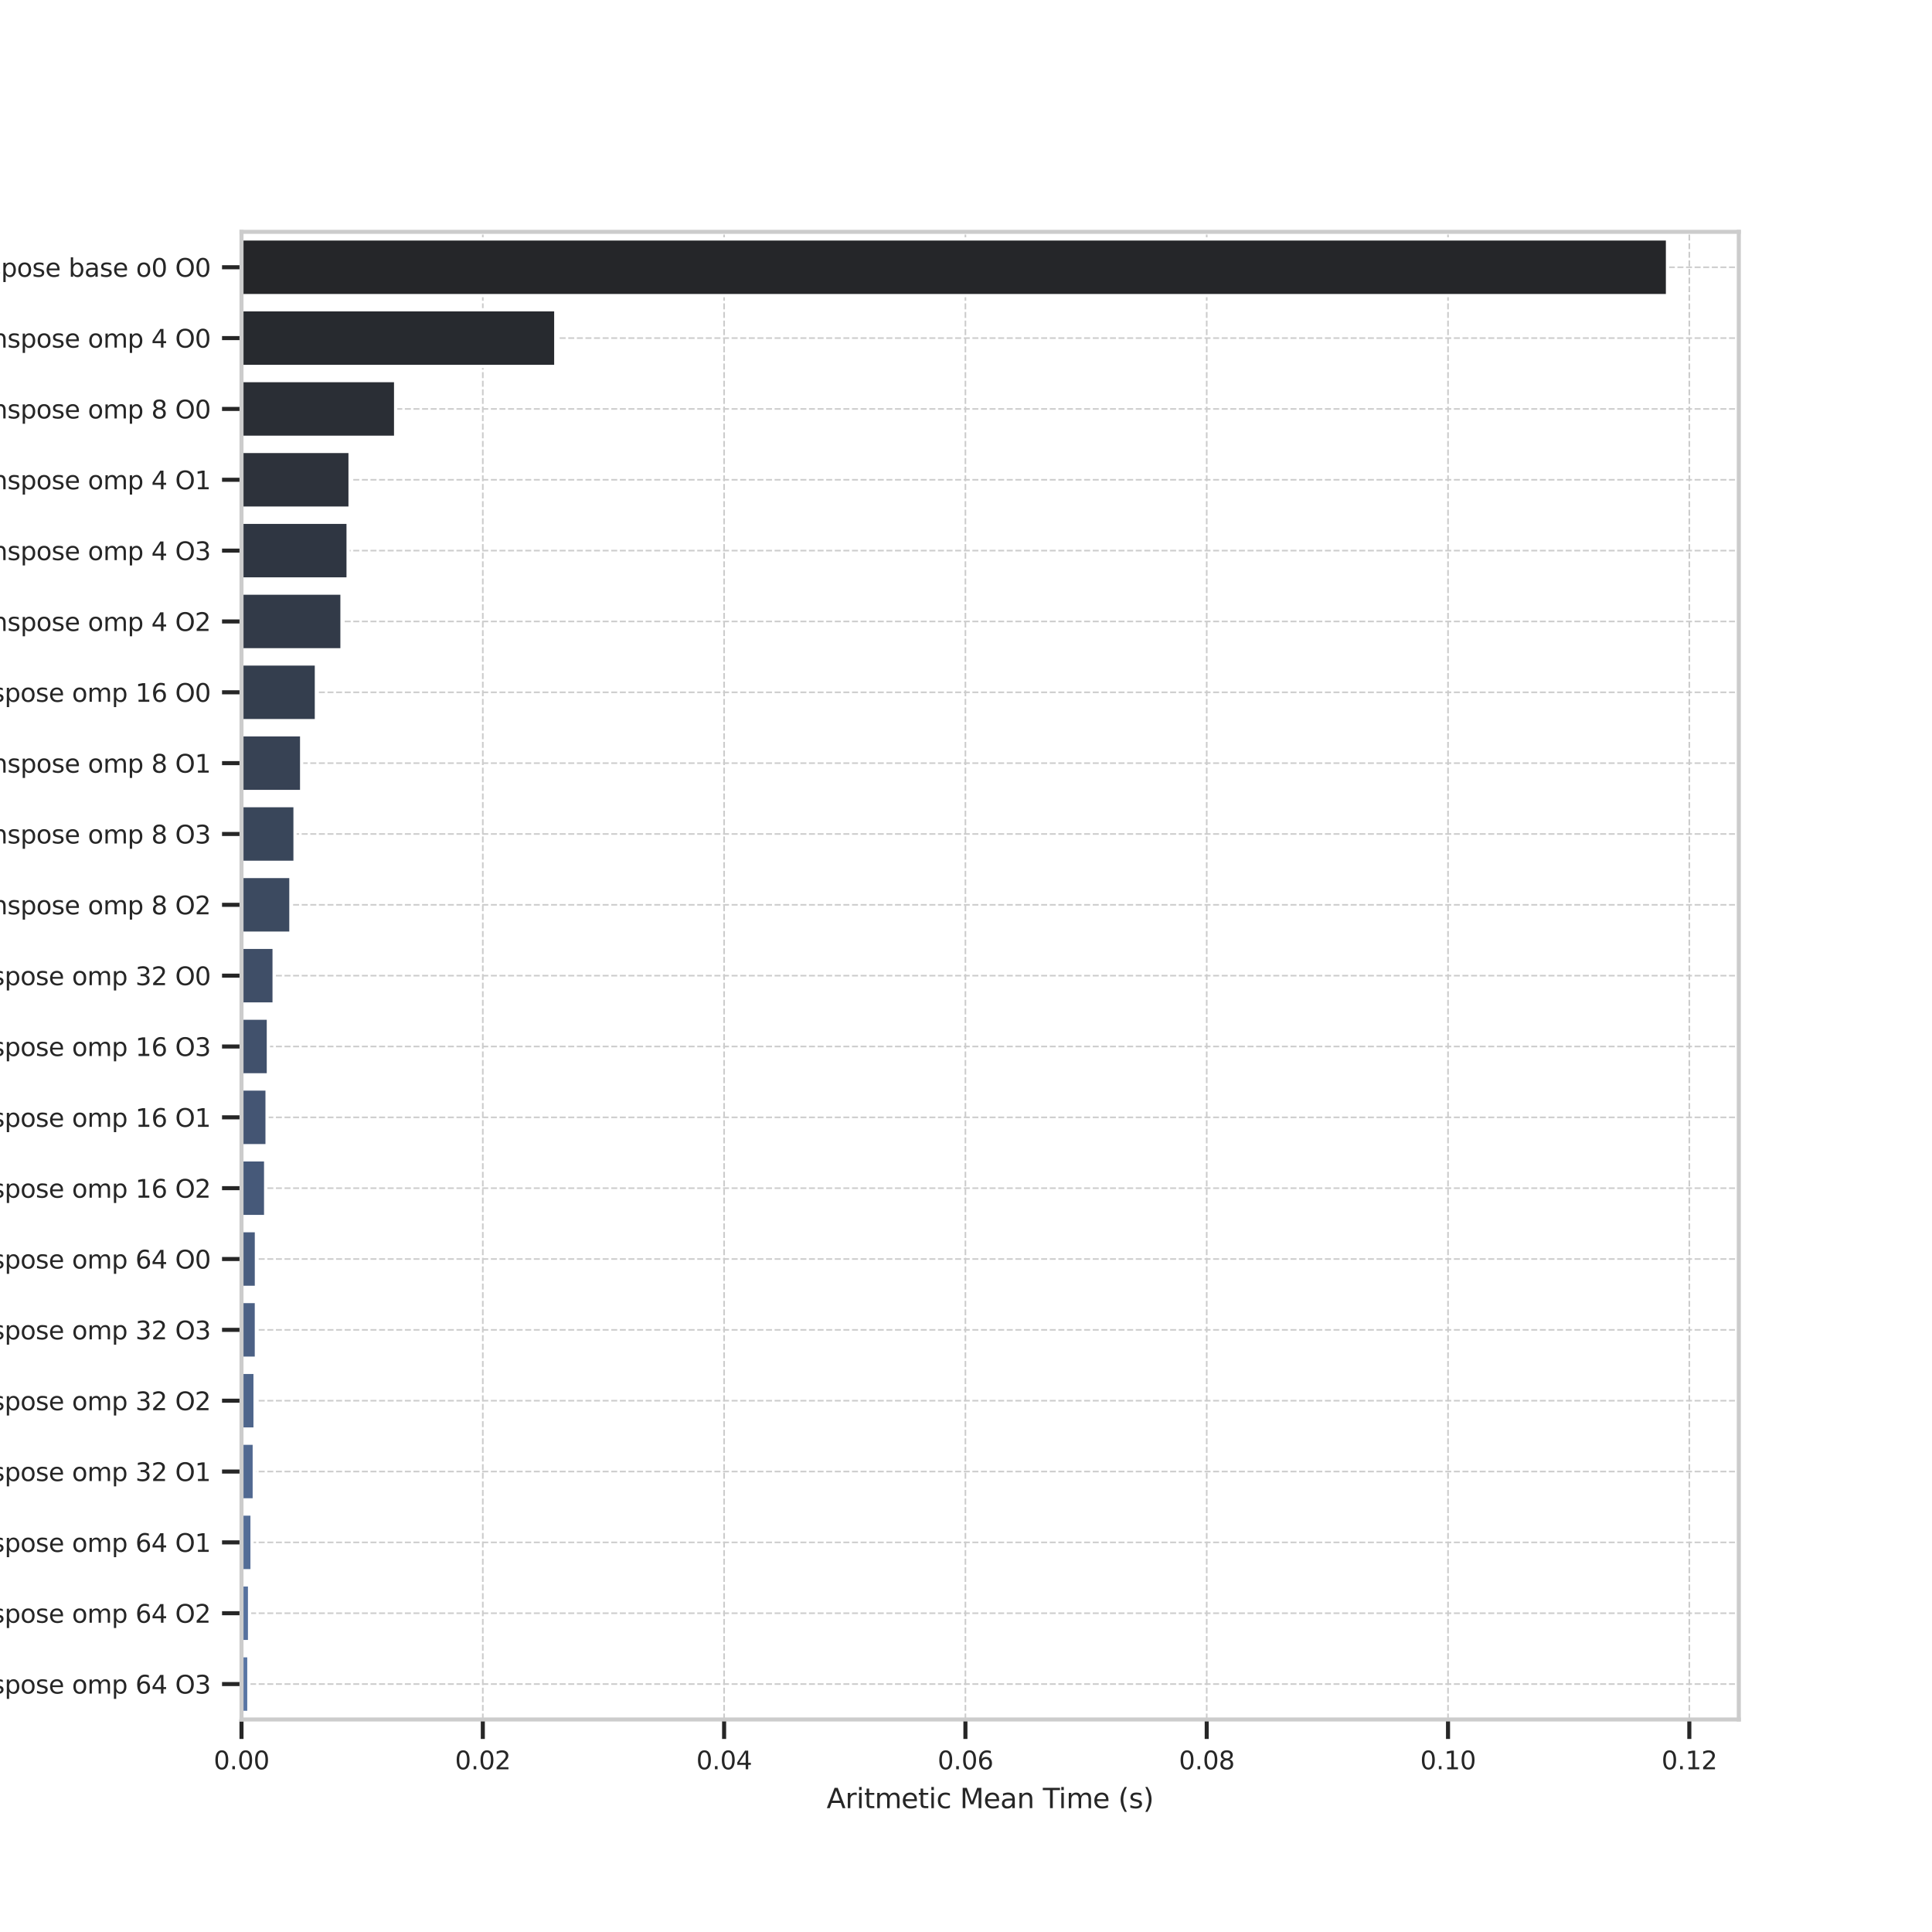 <?xml version="1.0" encoding="utf-8" standalone="no"?>
<!DOCTYPE svg PUBLIC "-//W3C//DTD SVG 1.1//EN"
  "http://www.w3.org/Graphics/SVG/1.1/DTD/svg11.dtd">
<svg xmlns:xlink="http://www.w3.org/1999/xlink" width="595.44pt" height="595.44pt" viewBox="0 0 595.44 595.44" xmlns="http://www.w3.org/2000/svg" version="1.1">
 <defs>
  <style type="text/css">*{stroke-linejoin: round; stroke-linecap: butt}</style>
 </defs>
 <g id="figure_1">
  <g id="patch_1">
   <path d="M 0 595.44 
L 595.44 595.44 
L 595.44 0 
L 0 0 
z
" style="fill: #ffffff"/>
  </g>
  <g id="axes_1">
   <g id="patch_2">
    <path d="M 74.43 529.942 
L 535.896 529.942 
L 535.896 71.453 
L 74.43 71.453 
z
" style="fill: #ffffff"/>
   </g>
   <g id="matplotlib.axis_1">
    <g id="xtick_1">
     <g id="line2d_1">
      <path d="M 74.43 529.942 
L 74.43 71.453 
" clip-path="url(#pc4e4dac006)" style="fill: none; stroke-dasharray: 1.85,0.8; stroke-dashoffset: 0; stroke: #cccccc; stroke-width: 0.5"/>
     </g>
     <g id="line2d_2">
      <defs>
       <path id="mcad2fb359f" d="M 0 0 
L 0 6 
" style="stroke: #262626; stroke-width: 1.25"/>
      </defs>
      <g>
       <use xlink:href="#mcad2fb359f" x="74.43" y="529.942" style="fill: #262626; stroke: #262626; stroke-width: 1.25"/>
      </g>
     </g>
     <g id="text_1">
      <!-- 0.00 -->
      <g style="fill: #262626" transform="translate(65.858 545.292) scale(0.077 -0.077)">
       <defs>
        <path id="DejaVuSans-30" d="M 2034 4250 
Q 1547 4250 1301 3770 
Q 1056 3291 1056 2328 
Q 1056 1369 1301 889 
Q 1547 409 2034 409 
Q 2525 409 2770 889 
Q 3016 1369 3016 2328 
Q 3016 3291 2770 3770 
Q 2525 4250 2034 4250 
z
M 2034 4750 
Q 2819 4750 3233 4129 
Q 3647 3509 3647 2328 
Q 3647 1150 3233 529 
Q 2819 -91 2034 -91 
Q 1250 -91 836 529 
Q 422 1150 422 2328 
Q 422 3509 836 4129 
Q 1250 4750 2034 4750 
z
" transform="scale(0.016)"/>
        <path id="DejaVuSans-2e" d="M 684 794 
L 1344 794 
L 1344 0 
L 684 0 
L 684 794 
z
" transform="scale(0.016)"/>
       </defs>
       <use xlink:href="#DejaVuSans-30"/>
       <use xlink:href="#DejaVuSans-2e" x="63.623"/>
       <use xlink:href="#DejaVuSans-30" x="95.41"/>
       <use xlink:href="#DejaVuSans-30" x="159.033"/>
      </g>
     </g>
    </g>
    <g id="xtick_2">
     <g id="line2d_3">
      <path d="M 148.8 529.942 
L 148.8 71.453 
" clip-path="url(#pc4e4dac006)" style="fill: none; stroke-dasharray: 1.85,0.8; stroke-dashoffset: 0; stroke: #cccccc; stroke-width: 0.5"/>
     </g>
     <g id="line2d_4">
      <g>
       <use xlink:href="#mcad2fb359f" x="148.8" y="529.942" style="fill: #262626; stroke: #262626; stroke-width: 1.25"/>
      </g>
     </g>
     <g id="text_2">
      <!-- 0.02 -->
      <g style="fill: #262626" transform="translate(140.227 545.292) scale(0.077 -0.077)">
       <defs>
        <path id="DejaVuSans-32" d="M 1228 531 
L 3431 531 
L 3431 0 
L 469 0 
L 469 531 
Q 828 903 1448 1529 
Q 2069 2156 2228 2338 
Q 2531 2678 2651 2914 
Q 2772 3150 2772 3378 
Q 2772 3750 2511 3984 
Q 2250 4219 1831 4219 
Q 1534 4219 1204 4116 
Q 875 4013 500 3803 
L 500 4441 
Q 881 4594 1212 4672 
Q 1544 4750 1819 4750 
Q 2544 4750 2975 4387 
Q 3406 4025 3406 3419 
Q 3406 3131 3298 2873 
Q 3191 2616 2906 2266 
Q 2828 2175 2409 1742 
Q 1991 1309 1228 531 
z
" transform="scale(0.016)"/>
       </defs>
       <use xlink:href="#DejaVuSans-30"/>
       <use xlink:href="#DejaVuSans-2e" x="63.623"/>
       <use xlink:href="#DejaVuSans-30" x="95.41"/>
       <use xlink:href="#DejaVuSans-32" x="159.033"/>
      </g>
     </g>
    </g>
    <g id="xtick_3">
     <g id="line2d_5">
      <path d="M 223.169 529.942 
L 223.169 71.453 
" clip-path="url(#pc4e4dac006)" style="fill: none; stroke-dasharray: 1.85,0.8; stroke-dashoffset: 0; stroke: #cccccc; stroke-width: 0.5"/>
     </g>
     <g id="line2d_6">
      <g>
       <use xlink:href="#mcad2fb359f" x="223.169" y="529.942" style="fill: #262626; stroke: #262626; stroke-width: 1.25"/>
      </g>
     </g>
     <g id="text_3">
      <!-- 0.04 -->
      <g style="fill: #262626" transform="translate(214.597 545.292) scale(0.077 -0.077)">
       <defs>
        <path id="DejaVuSans-34" d="M 2419 4116 
L 825 1625 
L 2419 1625 
L 2419 4116 
z
M 2253 4666 
L 3047 4666 
L 3047 1625 
L 3713 1625 
L 3713 1100 
L 3047 1100 
L 3047 0 
L 2419 0 
L 2419 1100 
L 313 1100 
L 313 1709 
L 2253 4666 
z
" transform="scale(0.016)"/>
       </defs>
       <use xlink:href="#DejaVuSans-30"/>
       <use xlink:href="#DejaVuSans-2e" x="63.623"/>
       <use xlink:href="#DejaVuSans-30" x="95.41"/>
       <use xlink:href="#DejaVuSans-34" x="159.033"/>
      </g>
     </g>
    </g>
    <g id="xtick_4">
     <g id="line2d_7">
      <path d="M 297.539 529.942 
L 297.539 71.453 
" clip-path="url(#pc4e4dac006)" style="fill: none; stroke-dasharray: 1.85,0.8; stroke-dashoffset: 0; stroke: #cccccc; stroke-width: 0.5"/>
     </g>
     <g id="line2d_8">
      <g>
       <use xlink:href="#mcad2fb359f" x="297.539" y="529.942" style="fill: #262626; stroke: #262626; stroke-width: 1.25"/>
      </g>
     </g>
     <g id="text_4">
      <!-- 0.06 -->
      <g style="fill: #262626" transform="translate(288.967 545.292) scale(0.077 -0.077)">
       <defs>
        <path id="DejaVuSans-36" d="M 2113 2584 
Q 1688 2584 1439 2293 
Q 1191 2003 1191 1497 
Q 1191 994 1439 701 
Q 1688 409 2113 409 
Q 2538 409 2786 701 
Q 3034 994 3034 1497 
Q 3034 2003 2786 2293 
Q 2538 2584 2113 2584 
z
M 3366 4563 
L 3366 3988 
Q 3128 4100 2886 4159 
Q 2644 4219 2406 4219 
Q 1781 4219 1451 3797 
Q 1122 3375 1075 2522 
Q 1259 2794 1537 2939 
Q 1816 3084 2150 3084 
Q 2853 3084 3261 2657 
Q 3669 2231 3669 1497 
Q 3669 778 3244 343 
Q 2819 -91 2113 -91 
Q 1303 -91 875 529 
Q 447 1150 447 2328 
Q 447 3434 972 4092 
Q 1497 4750 2381 4750 
Q 2619 4750 2861 4703 
Q 3103 4656 3366 4563 
z
" transform="scale(0.016)"/>
       </defs>
       <use xlink:href="#DejaVuSans-30"/>
       <use xlink:href="#DejaVuSans-2e" x="63.623"/>
       <use xlink:href="#DejaVuSans-30" x="95.41"/>
       <use xlink:href="#DejaVuSans-36" x="159.033"/>
      </g>
     </g>
    </g>
    <g id="xtick_5">
     <g id="line2d_9">
      <path d="M 371.909 529.942 
L 371.909 71.453 
" clip-path="url(#pc4e4dac006)" style="fill: none; stroke-dasharray: 1.85,0.8; stroke-dashoffset: 0; stroke: #cccccc; stroke-width: 0.5"/>
     </g>
     <g id="line2d_10">
      <g>
       <use xlink:href="#mcad2fb359f" x="371.909" y="529.942" style="fill: #262626; stroke: #262626; stroke-width: 1.25"/>
      </g>
     </g>
     <g id="text_5">
      <!-- 0.08 -->
      <g style="fill: #262626" transform="translate(363.337 545.292) scale(0.077 -0.077)">
       <defs>
        <path id="DejaVuSans-38" d="M 2034 2216 
Q 1584 2216 1326 1975 
Q 1069 1734 1069 1313 
Q 1069 891 1326 650 
Q 1584 409 2034 409 
Q 2484 409 2743 651 
Q 3003 894 3003 1313 
Q 3003 1734 2745 1975 
Q 2488 2216 2034 2216 
z
M 1403 2484 
Q 997 2584 770 2862 
Q 544 3141 544 3541 
Q 544 4100 942 4425 
Q 1341 4750 2034 4750 
Q 2731 4750 3128 4425 
Q 3525 4100 3525 3541 
Q 3525 3141 3298 2862 
Q 3072 2584 2669 2484 
Q 3125 2378 3379 2068 
Q 3634 1759 3634 1313 
Q 3634 634 3220 271 
Q 2806 -91 2034 -91 
Q 1263 -91 848 271 
Q 434 634 434 1313 
Q 434 1759 690 2068 
Q 947 2378 1403 2484 
z
M 1172 3481 
Q 1172 3119 1398 2916 
Q 1625 2713 2034 2713 
Q 2441 2713 2670 2916 
Q 2900 3119 2900 3481 
Q 2900 3844 2670 4047 
Q 2441 4250 2034 4250 
Q 1625 4250 1398 4047 
Q 1172 3844 1172 3481 
z
" transform="scale(0.016)"/>
       </defs>
       <use xlink:href="#DejaVuSans-30"/>
       <use xlink:href="#DejaVuSans-2e" x="63.623"/>
       <use xlink:href="#DejaVuSans-30" x="95.41"/>
       <use xlink:href="#DejaVuSans-38" x="159.033"/>
      </g>
     </g>
    </g>
    <g id="xtick_6">
     <g id="line2d_11">
      <path d="M 446.278 529.942 
L 446.278 71.453 
" clip-path="url(#pc4e4dac006)" style="fill: none; stroke-dasharray: 1.85,0.8; stroke-dashoffset: 0; stroke: #cccccc; stroke-width: 0.5"/>
     </g>
     <g id="line2d_12">
      <g>
       <use xlink:href="#mcad2fb359f" x="446.278" y="529.942" style="fill: #262626; stroke: #262626; stroke-width: 1.25"/>
      </g>
     </g>
     <g id="text_6">
      <!-- 0.10 -->
      <g style="fill: #262626" transform="translate(437.706 545.292) scale(0.077 -0.077)">
       <defs>
        <path id="DejaVuSans-31" d="M 794 531 
L 1825 531 
L 1825 4091 
L 703 3866 
L 703 4441 
L 1819 4666 
L 2450 4666 
L 2450 531 
L 3481 531 
L 3481 0 
L 794 0 
L 794 531 
z
" transform="scale(0.016)"/>
       </defs>
       <use xlink:href="#DejaVuSans-30"/>
       <use xlink:href="#DejaVuSans-2e" x="63.623"/>
       <use xlink:href="#DejaVuSans-31" x="95.41"/>
       <use xlink:href="#DejaVuSans-30" x="159.033"/>
      </g>
     </g>
    </g>
    <g id="xtick_7">
     <g id="line2d_13">
      <path d="M 520.648 529.942 
L 520.648 71.453 
" clip-path="url(#pc4e4dac006)" style="fill: none; stroke-dasharray: 1.85,0.8; stroke-dashoffset: 0; stroke: #cccccc; stroke-width: 0.5"/>
     </g>
     <g id="line2d_14">
      <g>
       <use xlink:href="#mcad2fb359f" x="520.648" y="529.942" style="fill: #262626; stroke: #262626; stroke-width: 1.25"/>
      </g>
     </g>
     <g id="text_7">
      <!-- 0.12 -->
      <g style="fill: #262626" transform="translate(512.076 545.292) scale(0.077 -0.077)">
       <use xlink:href="#DejaVuSans-30"/>
       <use xlink:href="#DejaVuSans-2e" x="63.623"/>
       <use xlink:href="#DejaVuSans-31" x="95.41"/>
       <use xlink:href="#DejaVuSans-32" x="159.033"/>
      </g>
     </g>
    </g>
    <g id="text_8">
     <!-- Aritmetic Mean Time (s) -->
     <g style="fill: #262626" transform="translate(254.762 557.276) scale(0.084 -0.084)">
      <defs>
       <path id="DejaVuSans-41" d="M 2188 4044 
L 1331 1722 
L 3047 1722 
L 2188 4044 
z
M 1831 4666 
L 2547 4666 
L 4325 0 
L 3669 0 
L 3244 1197 
L 1141 1197 
L 716 0 
L 50 0 
L 1831 4666 
z
" transform="scale(0.016)"/>
       <path id="DejaVuSans-72" d="M 2631 2963 
Q 2534 3019 2420 3045 
Q 2306 3072 2169 3072 
Q 1681 3072 1420 2755 
Q 1159 2438 1159 1844 
L 1159 0 
L 581 0 
L 581 3500 
L 1159 3500 
L 1159 2956 
Q 1341 3275 1631 3429 
Q 1922 3584 2338 3584 
Q 2397 3584 2469 3576 
Q 2541 3569 2628 3553 
L 2631 2963 
z
" transform="scale(0.016)"/>
       <path id="DejaVuSans-69" d="M 603 3500 
L 1178 3500 
L 1178 0 
L 603 0 
L 603 3500 
z
M 603 4863 
L 1178 4863 
L 1178 4134 
L 603 4134 
L 603 4863 
z
" transform="scale(0.016)"/>
       <path id="DejaVuSans-74" d="M 1172 4494 
L 1172 3500 
L 2356 3500 
L 2356 3053 
L 1172 3053 
L 1172 1153 
Q 1172 725 1289 603 
Q 1406 481 1766 481 
L 2356 481 
L 2356 0 
L 1766 0 
Q 1100 0 847 248 
Q 594 497 594 1153 
L 594 3053 
L 172 3053 
L 172 3500 
L 594 3500 
L 594 4494 
L 1172 4494 
z
" transform="scale(0.016)"/>
       <path id="DejaVuSans-6d" d="M 3328 2828 
Q 3544 3216 3844 3400 
Q 4144 3584 4550 3584 
Q 5097 3584 5394 3201 
Q 5691 2819 5691 2113 
L 5691 0 
L 5113 0 
L 5113 2094 
Q 5113 2597 4934 2840 
Q 4756 3084 4391 3084 
Q 3944 3084 3684 2787 
Q 3425 2491 3425 1978 
L 3425 0 
L 2847 0 
L 2847 2094 
Q 2847 2600 2669 2842 
Q 2491 3084 2119 3084 
Q 1678 3084 1418 2786 
Q 1159 2488 1159 1978 
L 1159 0 
L 581 0 
L 581 3500 
L 1159 3500 
L 1159 2956 
Q 1356 3278 1631 3431 
Q 1906 3584 2284 3584 
Q 2666 3584 2933 3390 
Q 3200 3197 3328 2828 
z
" transform="scale(0.016)"/>
       <path id="DejaVuSans-65" d="M 3597 1894 
L 3597 1613 
L 953 1613 
Q 991 1019 1311 708 
Q 1631 397 2203 397 
Q 2534 397 2845 478 
Q 3156 559 3463 722 
L 3463 178 
Q 3153 47 2828 -22 
Q 2503 -91 2169 -91 
Q 1331 -91 842 396 
Q 353 884 353 1716 
Q 353 2575 817 3079 
Q 1281 3584 2069 3584 
Q 2775 3584 3186 3129 
Q 3597 2675 3597 1894 
z
M 3022 2063 
Q 3016 2534 2758 2815 
Q 2500 3097 2075 3097 
Q 1594 3097 1305 2825 
Q 1016 2553 972 2059 
L 3022 2063 
z
" transform="scale(0.016)"/>
       <path id="DejaVuSans-63" d="M 3122 3366 
L 3122 2828 
Q 2878 2963 2633 3030 
Q 2388 3097 2138 3097 
Q 1578 3097 1268 2742 
Q 959 2388 959 1747 
Q 959 1106 1268 751 
Q 1578 397 2138 397 
Q 2388 397 2633 464 
Q 2878 531 3122 666 
L 3122 134 
Q 2881 22 2623 -34 
Q 2366 -91 2075 -91 
Q 1284 -91 818 406 
Q 353 903 353 1747 
Q 353 2603 823 3093 
Q 1294 3584 2113 3584 
Q 2378 3584 2631 3529 
Q 2884 3475 3122 3366 
z
" transform="scale(0.016)"/>
       <path id="DejaVuSans-20" transform="scale(0.016)"/>
       <path id="DejaVuSans-4d" d="M 628 4666 
L 1569 4666 
L 2759 1491 
L 3956 4666 
L 4897 4666 
L 4897 0 
L 4281 0 
L 4281 4097 
L 3078 897 
L 2444 897 
L 1241 4097 
L 1241 0 
L 628 0 
L 628 4666 
z
" transform="scale(0.016)"/>
       <path id="DejaVuSans-61" d="M 2194 1759 
Q 1497 1759 1228 1600 
Q 959 1441 959 1056 
Q 959 750 1161 570 
Q 1363 391 1709 391 
Q 2188 391 2477 730 
Q 2766 1069 2766 1631 
L 2766 1759 
L 2194 1759 
z
M 3341 1997 
L 3341 0 
L 2766 0 
L 2766 531 
Q 2569 213 2275 61 
Q 1981 -91 1556 -91 
Q 1019 -91 701 211 
Q 384 513 384 1019 
Q 384 1609 779 1909 
Q 1175 2209 1959 2209 
L 2766 2209 
L 2766 2266 
Q 2766 2663 2505 2880 
Q 2244 3097 1772 3097 
Q 1472 3097 1187 3025 
Q 903 2953 641 2809 
L 641 3341 
Q 956 3463 1253 3523 
Q 1550 3584 1831 3584 
Q 2591 3584 2966 3190 
Q 3341 2797 3341 1997 
z
" transform="scale(0.016)"/>
       <path id="DejaVuSans-6e" d="M 3513 2113 
L 3513 0 
L 2938 0 
L 2938 2094 
Q 2938 2591 2744 2837 
Q 2550 3084 2163 3084 
Q 1697 3084 1428 2787 
Q 1159 2491 1159 1978 
L 1159 0 
L 581 0 
L 581 3500 
L 1159 3500 
L 1159 2956 
Q 1366 3272 1645 3428 
Q 1925 3584 2291 3584 
Q 2894 3584 3203 3211 
Q 3513 2838 3513 2113 
z
" transform="scale(0.016)"/>
       <path id="DejaVuSans-54" d="M -19 4666 
L 3928 4666 
L 3928 4134 
L 2272 4134 
L 2272 0 
L 1638 0 
L 1638 4134 
L -19 4134 
L -19 4666 
z
" transform="scale(0.016)"/>
       <path id="DejaVuSans-28" d="M 1984 4856 
Q 1566 4138 1362 3434 
Q 1159 2731 1159 2009 
Q 1159 1288 1364 580 
Q 1569 -128 1984 -844 
L 1484 -844 
Q 1016 -109 783 600 
Q 550 1309 550 2009 
Q 550 2706 781 3412 
Q 1013 4119 1484 4856 
L 1984 4856 
z
" transform="scale(0.016)"/>
       <path id="DejaVuSans-73" d="M 2834 3397 
L 2834 2853 
Q 2591 2978 2328 3040 
Q 2066 3103 1784 3103 
Q 1356 3103 1142 2972 
Q 928 2841 928 2578 
Q 928 2378 1081 2264 
Q 1234 2150 1697 2047 
L 1894 2003 
Q 2506 1872 2764 1633 
Q 3022 1394 3022 966 
Q 3022 478 2636 193 
Q 2250 -91 1575 -91 
Q 1294 -91 989 -36 
Q 684 19 347 128 
L 347 722 
Q 666 556 975 473 
Q 1284 391 1588 391 
Q 1994 391 2212 530 
Q 2431 669 2431 922 
Q 2431 1156 2273 1281 
Q 2116 1406 1581 1522 
L 1381 1569 
Q 847 1681 609 1914 
Q 372 2147 372 2553 
Q 372 3047 722 3315 
Q 1072 3584 1716 3584 
Q 2034 3584 2315 3537 
Q 2597 3491 2834 3397 
z
" transform="scale(0.016)"/>
       <path id="DejaVuSans-29" d="M 513 4856 
L 1013 4856 
Q 1481 4119 1714 3412 
Q 1947 2706 1947 2009 
Q 1947 1309 1714 600 
Q 1481 -109 1013 -844 
L 513 -844 
Q 928 -128 1133 580 
Q 1338 1288 1338 2009 
Q 1338 2731 1133 3434 
Q 928 4138 513 4856 
z
" transform="scale(0.016)"/>
      </defs>
      <use xlink:href="#DejaVuSans-41"/>
      <use xlink:href="#DejaVuSans-72" x="68.408"/>
      <use xlink:href="#DejaVuSans-69" x="109.521"/>
      <use xlink:href="#DejaVuSans-74" x="137.305"/>
      <use xlink:href="#DejaVuSans-6d" x="176.514"/>
      <use xlink:href="#DejaVuSans-65" x="273.926"/>
      <use xlink:href="#DejaVuSans-74" x="335.449"/>
      <use xlink:href="#DejaVuSans-69" x="374.658"/>
      <use xlink:href="#DejaVuSans-63" x="402.441"/>
      <use xlink:href="#DejaVuSans-20" x="457.422"/>
      <use xlink:href="#DejaVuSans-4d" x="489.209"/>
      <use xlink:href="#DejaVuSans-65" x="575.488"/>
      <use xlink:href="#DejaVuSans-61" x="637.012"/>
      <use xlink:href="#DejaVuSans-6e" x="698.291"/>
      <use xlink:href="#DejaVuSans-20" x="761.67"/>
      <use xlink:href="#DejaVuSans-54" x="793.457"/>
      <use xlink:href="#DejaVuSans-69" x="851.416"/>
      <use xlink:href="#DejaVuSans-6d" x="879.199"/>
      <use xlink:href="#DejaVuSans-65" x="976.611"/>
      <use xlink:href="#DejaVuSans-20" x="1038.135"/>
      <use xlink:href="#DejaVuSans-28" x="1069.922"/>
      <use xlink:href="#DejaVuSans-73" x="1108.936"/>
      <use xlink:href="#DejaVuSans-29" x="1161.035"/>
     </g>
    </g>
   </g>
   <g id="matplotlib.axis_2">
    <g id="ytick_1">
     <g id="line2d_15">
      <path d="M 74.43 82.369 
L 535.896 82.369 
" clip-path="url(#pc4e4dac006)" style="fill: none; stroke-dasharray: 1.85,0.8; stroke-dashoffset: 0; stroke: #cccccc; stroke-width: 0.5"/>
     </g>
     <g id="line2d_16">
      <defs>
       <path id="m1b960c66d3" d="M 0 0 
L -6 0 
" style="stroke: #262626; stroke-width: 1.25"/>
      </defs>
      <g>
       <use xlink:href="#m1b960c66d3" x="74.43" y="82.369" style="fill: #262626; stroke: #262626; stroke-width: 1.25"/>
      </g>
     </g>
     <g id="text_9">
      <!-- matTranspose base o0 O0 -->
      <g style="fill: #262626" transform="translate(-35.267 85.295) scale(0.077 -0.077)">
       <defs>
        <path id="DejaVuSans-70" d="M 1159 525 
L 1159 -1331 
L 581 -1331 
L 581 3500 
L 1159 3500 
L 1159 2969 
Q 1341 3281 1617 3432 
Q 1894 3584 2278 3584 
Q 2916 3584 3314 3078 
Q 3713 2572 3713 1747 
Q 3713 922 3314 415 
Q 2916 -91 2278 -91 
Q 1894 -91 1617 61 
Q 1341 213 1159 525 
z
M 3116 1747 
Q 3116 2381 2855 2742 
Q 2594 3103 2138 3103 
Q 1681 3103 1420 2742 
Q 1159 2381 1159 1747 
Q 1159 1113 1420 752 
Q 1681 391 2138 391 
Q 2594 391 2855 752 
Q 3116 1113 3116 1747 
z
" transform="scale(0.016)"/>
        <path id="DejaVuSans-6f" d="M 1959 3097 
Q 1497 3097 1228 2736 
Q 959 2375 959 1747 
Q 959 1119 1226 758 
Q 1494 397 1959 397 
Q 2419 397 2687 759 
Q 2956 1122 2956 1747 
Q 2956 2369 2687 2733 
Q 2419 3097 1959 3097 
z
M 1959 3584 
Q 2709 3584 3137 3096 
Q 3566 2609 3566 1747 
Q 3566 888 3137 398 
Q 2709 -91 1959 -91 
Q 1206 -91 779 398 
Q 353 888 353 1747 
Q 353 2609 779 3096 
Q 1206 3584 1959 3584 
z
" transform="scale(0.016)"/>
        <path id="DejaVuSans-62" d="M 3116 1747 
Q 3116 2381 2855 2742 
Q 2594 3103 2138 3103 
Q 1681 3103 1420 2742 
Q 1159 2381 1159 1747 
Q 1159 1113 1420 752 
Q 1681 391 2138 391 
Q 2594 391 2855 752 
Q 3116 1113 3116 1747 
z
M 1159 2969 
Q 1341 3281 1617 3432 
Q 1894 3584 2278 3584 
Q 2916 3584 3314 3078 
Q 3713 2572 3713 1747 
Q 3713 922 3314 415 
Q 2916 -91 2278 -91 
Q 1894 -91 1617 61 
Q 1341 213 1159 525 
L 1159 0 
L 581 0 
L 581 4863 
L 1159 4863 
L 1159 2969 
z
" transform="scale(0.016)"/>
        <path id="DejaVuSans-4f" d="M 2522 4238 
Q 1834 4238 1429 3725 
Q 1025 3213 1025 2328 
Q 1025 1447 1429 934 
Q 1834 422 2522 422 
Q 3209 422 3611 934 
Q 4013 1447 4013 2328 
Q 4013 3213 3611 3725 
Q 3209 4238 2522 4238 
z
M 2522 4750 
Q 3503 4750 4090 4092 
Q 4678 3434 4678 2328 
Q 4678 1225 4090 567 
Q 3503 -91 2522 -91 
Q 1538 -91 948 565 
Q 359 1222 359 2328 
Q 359 3434 948 4092 
Q 1538 4750 2522 4750 
z
" transform="scale(0.016)"/>
       </defs>
       <use xlink:href="#DejaVuSans-6d"/>
       <use xlink:href="#DejaVuSans-61" x="97.412"/>
       <use xlink:href="#DejaVuSans-74" x="158.691"/>
       <use xlink:href="#DejaVuSans-54" x="197.9"/>
       <use xlink:href="#DejaVuSans-72" x="244.234"/>
       <use xlink:href="#DejaVuSans-61" x="285.348"/>
       <use xlink:href="#DejaVuSans-6e" x="346.627"/>
       <use xlink:href="#DejaVuSans-73" x="410.006"/>
       <use xlink:href="#DejaVuSans-70" x="462.105"/>
       <use xlink:href="#DejaVuSans-6f" x="525.582"/>
       <use xlink:href="#DejaVuSans-73" x="586.764"/>
       <use xlink:href="#DejaVuSans-65" x="638.863"/>
       <use xlink:href="#DejaVuSans-20" x="700.387"/>
       <use xlink:href="#DejaVuSans-62" x="732.174"/>
       <use xlink:href="#DejaVuSans-61" x="795.65"/>
       <use xlink:href="#DejaVuSans-73" x="856.93"/>
       <use xlink:href="#DejaVuSans-65" x="909.029"/>
       <use xlink:href="#DejaVuSans-20" x="970.553"/>
       <use xlink:href="#DejaVuSans-6f" x="1002.34"/>
       <use xlink:href="#DejaVuSans-30" x="1063.521"/>
       <use xlink:href="#DejaVuSans-20" x="1127.145"/>
       <use xlink:href="#DejaVuSans-4f" x="1158.932"/>
       <use xlink:href="#DejaVuSans-30" x="1237.643"/>
      </g>
     </g>
    </g>
    <g id="ytick_2">
     <g id="line2d_17">
      <path d="M 74.43 104.202 
L 535.896 104.202 
" clip-path="url(#pc4e4dac006)" style="fill: none; stroke-dasharray: 1.85,0.8; stroke-dashoffset: 0; stroke: #cccccc; stroke-width: 0.5"/>
     </g>
     <g id="line2d_18">
      <g>
       <use xlink:href="#m1b960c66d3" x="74.43" y="104.202" style="fill: #262626; stroke: #262626; stroke-width: 1.25"/>
      </g>
     </g>
     <g id="text_10">
      <!-- matTranspose omp 4 O0 -->
      <g style="fill: #262626" transform="translate(-29.3 107.127) scale(0.077 -0.077)">
       <use xlink:href="#DejaVuSans-6d"/>
       <use xlink:href="#DejaVuSans-61" x="97.412"/>
       <use xlink:href="#DejaVuSans-74" x="158.691"/>
       <use xlink:href="#DejaVuSans-54" x="197.9"/>
       <use xlink:href="#DejaVuSans-72" x="244.234"/>
       <use xlink:href="#DejaVuSans-61" x="285.348"/>
       <use xlink:href="#DejaVuSans-6e" x="346.627"/>
       <use xlink:href="#DejaVuSans-73" x="410.006"/>
       <use xlink:href="#DejaVuSans-70" x="462.105"/>
       <use xlink:href="#DejaVuSans-6f" x="525.582"/>
       <use xlink:href="#DejaVuSans-73" x="586.764"/>
       <use xlink:href="#DejaVuSans-65" x="638.863"/>
       <use xlink:href="#DejaVuSans-20" x="700.387"/>
       <use xlink:href="#DejaVuSans-6f" x="732.174"/>
       <use xlink:href="#DejaVuSans-6d" x="793.355"/>
       <use xlink:href="#DejaVuSans-70" x="890.768"/>
       <use xlink:href="#DejaVuSans-20" x="954.244"/>
       <use xlink:href="#DejaVuSans-34" x="986.031"/>
       <use xlink:href="#DejaVuSans-20" x="1049.654"/>
       <use xlink:href="#DejaVuSans-4f" x="1081.441"/>
       <use xlink:href="#DejaVuSans-30" x="1160.152"/>
      </g>
     </g>
    </g>
    <g id="ytick_3">
     <g id="line2d_19">
      <path d="M 74.43 126.035 
L 535.896 126.035 
" clip-path="url(#pc4e4dac006)" style="fill: none; stroke-dasharray: 1.85,0.8; stroke-dashoffset: 0; stroke: #cccccc; stroke-width: 0.5"/>
     </g>
     <g id="line2d_20">
      <g>
       <use xlink:href="#m1b960c66d3" x="74.43" y="126.035" style="fill: #262626; stroke: #262626; stroke-width: 1.25"/>
      </g>
     </g>
     <g id="text_11">
      <!-- matTranspose omp 8 O0 -->
      <g style="fill: #262626" transform="translate(-29.3 128.96) scale(0.077 -0.077)">
       <use xlink:href="#DejaVuSans-6d"/>
       <use xlink:href="#DejaVuSans-61" x="97.412"/>
       <use xlink:href="#DejaVuSans-74" x="158.691"/>
       <use xlink:href="#DejaVuSans-54" x="197.9"/>
       <use xlink:href="#DejaVuSans-72" x="244.234"/>
       <use xlink:href="#DejaVuSans-61" x="285.348"/>
       <use xlink:href="#DejaVuSans-6e" x="346.627"/>
       <use xlink:href="#DejaVuSans-73" x="410.006"/>
       <use xlink:href="#DejaVuSans-70" x="462.105"/>
       <use xlink:href="#DejaVuSans-6f" x="525.582"/>
       <use xlink:href="#DejaVuSans-73" x="586.764"/>
       <use xlink:href="#DejaVuSans-65" x="638.863"/>
       <use xlink:href="#DejaVuSans-20" x="700.387"/>
       <use xlink:href="#DejaVuSans-6f" x="732.174"/>
       <use xlink:href="#DejaVuSans-6d" x="793.355"/>
       <use xlink:href="#DejaVuSans-70" x="890.768"/>
       <use xlink:href="#DejaVuSans-20" x="954.244"/>
       <use xlink:href="#DejaVuSans-38" x="986.031"/>
       <use xlink:href="#DejaVuSans-20" x="1049.654"/>
       <use xlink:href="#DejaVuSans-4f" x="1081.441"/>
       <use xlink:href="#DejaVuSans-30" x="1160.152"/>
      </g>
     </g>
    </g>
    <g id="ytick_4">
     <g id="line2d_21">
      <path d="M 74.43 147.868 
L 535.896 147.868 
" clip-path="url(#pc4e4dac006)" style="fill: none; stroke-dasharray: 1.85,0.8; stroke-dashoffset: 0; stroke: #cccccc; stroke-width: 0.5"/>
     </g>
     <g id="line2d_22">
      <g>
       <use xlink:href="#m1b960c66d3" x="74.43" y="147.868" style="fill: #262626; stroke: #262626; stroke-width: 1.25"/>
      </g>
     </g>
     <g id="text_12">
      <!-- matTranspose omp 4 O1 -->
      <g style="fill: #262626" transform="translate(-29.3 150.793) scale(0.077 -0.077)">
       <use xlink:href="#DejaVuSans-6d"/>
       <use xlink:href="#DejaVuSans-61" x="97.412"/>
       <use xlink:href="#DejaVuSans-74" x="158.691"/>
       <use xlink:href="#DejaVuSans-54" x="197.9"/>
       <use xlink:href="#DejaVuSans-72" x="244.234"/>
       <use xlink:href="#DejaVuSans-61" x="285.348"/>
       <use xlink:href="#DejaVuSans-6e" x="346.627"/>
       <use xlink:href="#DejaVuSans-73" x="410.006"/>
       <use xlink:href="#DejaVuSans-70" x="462.105"/>
       <use xlink:href="#DejaVuSans-6f" x="525.582"/>
       <use xlink:href="#DejaVuSans-73" x="586.764"/>
       <use xlink:href="#DejaVuSans-65" x="638.863"/>
       <use xlink:href="#DejaVuSans-20" x="700.387"/>
       <use xlink:href="#DejaVuSans-6f" x="732.174"/>
       <use xlink:href="#DejaVuSans-6d" x="793.355"/>
       <use xlink:href="#DejaVuSans-70" x="890.768"/>
       <use xlink:href="#DejaVuSans-20" x="954.244"/>
       <use xlink:href="#DejaVuSans-34" x="986.031"/>
       <use xlink:href="#DejaVuSans-20" x="1049.654"/>
       <use xlink:href="#DejaVuSans-4f" x="1081.441"/>
       <use xlink:href="#DejaVuSans-31" x="1160.152"/>
      </g>
     </g>
    </g>
    <g id="ytick_5">
     <g id="line2d_23">
      <path d="M 74.43 169.7 
L 535.896 169.7 
" clip-path="url(#pc4e4dac006)" style="fill: none; stroke-dasharray: 1.85,0.8; stroke-dashoffset: 0; stroke: #cccccc; stroke-width: 0.5"/>
     </g>
     <g id="line2d_24">
      <g>
       <use xlink:href="#m1b960c66d3" x="74.43" y="169.7" style="fill: #262626; stroke: #262626; stroke-width: 1.25"/>
      </g>
     </g>
     <g id="text_13">
      <!-- matTranspose omp 4 O3 -->
      <g style="fill: #262626" transform="translate(-29.3 172.626) scale(0.077 -0.077)">
       <defs>
        <path id="DejaVuSans-33" d="M 2597 2516 
Q 3050 2419 3304 2112 
Q 3559 1806 3559 1356 
Q 3559 666 3084 287 
Q 2609 -91 1734 -91 
Q 1441 -91 1130 -33 
Q 819 25 488 141 
L 488 750 
Q 750 597 1062 519 
Q 1375 441 1716 441 
Q 2309 441 2620 675 
Q 2931 909 2931 1356 
Q 2931 1769 2642 2001 
Q 2353 2234 1838 2234 
L 1294 2234 
L 1294 2753 
L 1863 2753 
Q 2328 2753 2575 2939 
Q 2822 3125 2822 3475 
Q 2822 3834 2567 4026 
Q 2313 4219 1838 4219 
Q 1578 4219 1281 4162 
Q 984 4106 628 3988 
L 628 4550 
Q 988 4650 1302 4700 
Q 1616 4750 1894 4750 
Q 2613 4750 3031 4423 
Q 3450 4097 3450 3541 
Q 3450 3153 3228 2886 
Q 3006 2619 2597 2516 
z
" transform="scale(0.016)"/>
       </defs>
       <use xlink:href="#DejaVuSans-6d"/>
       <use xlink:href="#DejaVuSans-61" x="97.412"/>
       <use xlink:href="#DejaVuSans-74" x="158.691"/>
       <use xlink:href="#DejaVuSans-54" x="197.9"/>
       <use xlink:href="#DejaVuSans-72" x="244.234"/>
       <use xlink:href="#DejaVuSans-61" x="285.348"/>
       <use xlink:href="#DejaVuSans-6e" x="346.627"/>
       <use xlink:href="#DejaVuSans-73" x="410.006"/>
       <use xlink:href="#DejaVuSans-70" x="462.105"/>
       <use xlink:href="#DejaVuSans-6f" x="525.582"/>
       <use xlink:href="#DejaVuSans-73" x="586.764"/>
       <use xlink:href="#DejaVuSans-65" x="638.863"/>
       <use xlink:href="#DejaVuSans-20" x="700.387"/>
       <use xlink:href="#DejaVuSans-6f" x="732.174"/>
       <use xlink:href="#DejaVuSans-6d" x="793.355"/>
       <use xlink:href="#DejaVuSans-70" x="890.768"/>
       <use xlink:href="#DejaVuSans-20" x="954.244"/>
       <use xlink:href="#DejaVuSans-34" x="986.031"/>
       <use xlink:href="#DejaVuSans-20" x="1049.654"/>
       <use xlink:href="#DejaVuSans-4f" x="1081.441"/>
       <use xlink:href="#DejaVuSans-33" x="1160.152"/>
      </g>
     </g>
    </g>
    <g id="ytick_6">
     <g id="line2d_25">
      <path d="M 74.43 191.533 
L 535.896 191.533 
" clip-path="url(#pc4e4dac006)" style="fill: none; stroke-dasharray: 1.85,0.8; stroke-dashoffset: 0; stroke: #cccccc; stroke-width: 0.5"/>
     </g>
     <g id="line2d_26">
      <g>
       <use xlink:href="#m1b960c66d3" x="74.43" y="191.533" style="fill: #262626; stroke: #262626; stroke-width: 1.25"/>
      </g>
     </g>
     <g id="text_14">
      <!-- matTranspose omp 4 O2 -->
      <g style="fill: #262626" transform="translate(-29.3 194.459) scale(0.077 -0.077)">
       <use xlink:href="#DejaVuSans-6d"/>
       <use xlink:href="#DejaVuSans-61" x="97.412"/>
       <use xlink:href="#DejaVuSans-74" x="158.691"/>
       <use xlink:href="#DejaVuSans-54" x="197.9"/>
       <use xlink:href="#DejaVuSans-72" x="244.234"/>
       <use xlink:href="#DejaVuSans-61" x="285.348"/>
       <use xlink:href="#DejaVuSans-6e" x="346.627"/>
       <use xlink:href="#DejaVuSans-73" x="410.006"/>
       <use xlink:href="#DejaVuSans-70" x="462.105"/>
       <use xlink:href="#DejaVuSans-6f" x="525.582"/>
       <use xlink:href="#DejaVuSans-73" x="586.764"/>
       <use xlink:href="#DejaVuSans-65" x="638.863"/>
       <use xlink:href="#DejaVuSans-20" x="700.387"/>
       <use xlink:href="#DejaVuSans-6f" x="732.174"/>
       <use xlink:href="#DejaVuSans-6d" x="793.355"/>
       <use xlink:href="#DejaVuSans-70" x="890.768"/>
       <use xlink:href="#DejaVuSans-20" x="954.244"/>
       <use xlink:href="#DejaVuSans-34" x="986.031"/>
       <use xlink:href="#DejaVuSans-20" x="1049.654"/>
       <use xlink:href="#DejaVuSans-4f" x="1081.441"/>
       <use xlink:href="#DejaVuSans-32" x="1160.152"/>
      </g>
     </g>
    </g>
    <g id="ytick_7">
     <g id="line2d_27">
      <path d="M 74.43 213.366 
L 535.896 213.366 
" clip-path="url(#pc4e4dac006)" style="fill: none; stroke-dasharray: 1.85,0.8; stroke-dashoffset: 0; stroke: #cccccc; stroke-width: 0.5"/>
     </g>
     <g id="line2d_28">
      <g>
       <use xlink:href="#m1b960c66d3" x="74.43" y="213.366" style="fill: #262626; stroke: #262626; stroke-width: 1.25"/>
      </g>
     </g>
     <g id="text_15">
      <!-- matTranspose omp 16 O0 -->
      <g style="fill: #262626" transform="translate(-34.199 216.291) scale(0.077 -0.077)">
       <use xlink:href="#DejaVuSans-6d"/>
       <use xlink:href="#DejaVuSans-61" x="97.412"/>
       <use xlink:href="#DejaVuSans-74" x="158.691"/>
       <use xlink:href="#DejaVuSans-54" x="197.9"/>
       <use xlink:href="#DejaVuSans-72" x="244.234"/>
       <use xlink:href="#DejaVuSans-61" x="285.348"/>
       <use xlink:href="#DejaVuSans-6e" x="346.627"/>
       <use xlink:href="#DejaVuSans-73" x="410.006"/>
       <use xlink:href="#DejaVuSans-70" x="462.105"/>
       <use xlink:href="#DejaVuSans-6f" x="525.582"/>
       <use xlink:href="#DejaVuSans-73" x="586.764"/>
       <use xlink:href="#DejaVuSans-65" x="638.863"/>
       <use xlink:href="#DejaVuSans-20" x="700.387"/>
       <use xlink:href="#DejaVuSans-6f" x="732.174"/>
       <use xlink:href="#DejaVuSans-6d" x="793.355"/>
       <use xlink:href="#DejaVuSans-70" x="890.768"/>
       <use xlink:href="#DejaVuSans-20" x="954.244"/>
       <use xlink:href="#DejaVuSans-31" x="986.031"/>
       <use xlink:href="#DejaVuSans-36" x="1049.654"/>
       <use xlink:href="#DejaVuSans-20" x="1113.277"/>
       <use xlink:href="#DejaVuSans-4f" x="1145.064"/>
       <use xlink:href="#DejaVuSans-30" x="1223.775"/>
      </g>
     </g>
    </g>
    <g id="ytick_8">
     <g id="line2d_29">
      <path d="M 74.43 235.199 
L 535.896 235.199 
" clip-path="url(#pc4e4dac006)" style="fill: none; stroke-dasharray: 1.85,0.8; stroke-dashoffset: 0; stroke: #cccccc; stroke-width: 0.5"/>
     </g>
     <g id="line2d_30">
      <g>
       <use xlink:href="#m1b960c66d3" x="74.43" y="235.199" style="fill: #262626; stroke: #262626; stroke-width: 1.25"/>
      </g>
     </g>
     <g id="text_16">
      <!-- matTranspose omp 8 O1 -->
      <g style="fill: #262626" transform="translate(-29.3 238.124) scale(0.077 -0.077)">
       <use xlink:href="#DejaVuSans-6d"/>
       <use xlink:href="#DejaVuSans-61" x="97.412"/>
       <use xlink:href="#DejaVuSans-74" x="158.691"/>
       <use xlink:href="#DejaVuSans-54" x="197.9"/>
       <use xlink:href="#DejaVuSans-72" x="244.234"/>
       <use xlink:href="#DejaVuSans-61" x="285.348"/>
       <use xlink:href="#DejaVuSans-6e" x="346.627"/>
       <use xlink:href="#DejaVuSans-73" x="410.006"/>
       <use xlink:href="#DejaVuSans-70" x="462.105"/>
       <use xlink:href="#DejaVuSans-6f" x="525.582"/>
       <use xlink:href="#DejaVuSans-73" x="586.764"/>
       <use xlink:href="#DejaVuSans-65" x="638.863"/>
       <use xlink:href="#DejaVuSans-20" x="700.387"/>
       <use xlink:href="#DejaVuSans-6f" x="732.174"/>
       <use xlink:href="#DejaVuSans-6d" x="793.355"/>
       <use xlink:href="#DejaVuSans-70" x="890.768"/>
       <use xlink:href="#DejaVuSans-20" x="954.244"/>
       <use xlink:href="#DejaVuSans-38" x="986.031"/>
       <use xlink:href="#DejaVuSans-20" x="1049.654"/>
       <use xlink:href="#DejaVuSans-4f" x="1081.441"/>
       <use xlink:href="#DejaVuSans-31" x="1160.152"/>
      </g>
     </g>
    </g>
    <g id="ytick_9">
     <g id="line2d_31">
      <path d="M 74.43 257.032 
L 535.896 257.032 
" clip-path="url(#pc4e4dac006)" style="fill: none; stroke-dasharray: 1.85,0.8; stroke-dashoffset: 0; stroke: #cccccc; stroke-width: 0.5"/>
     </g>
     <g id="line2d_32">
      <g>
       <use xlink:href="#m1b960c66d3" x="74.43" y="257.032" style="fill: #262626; stroke: #262626; stroke-width: 1.25"/>
      </g>
     </g>
     <g id="text_17">
      <!-- matTranspose omp 8 O3 -->
      <g style="fill: #262626" transform="translate(-29.3 259.957) scale(0.077 -0.077)">
       <use xlink:href="#DejaVuSans-6d"/>
       <use xlink:href="#DejaVuSans-61" x="97.412"/>
       <use xlink:href="#DejaVuSans-74" x="158.691"/>
       <use xlink:href="#DejaVuSans-54" x="197.9"/>
       <use xlink:href="#DejaVuSans-72" x="244.234"/>
       <use xlink:href="#DejaVuSans-61" x="285.348"/>
       <use xlink:href="#DejaVuSans-6e" x="346.627"/>
       <use xlink:href="#DejaVuSans-73" x="410.006"/>
       <use xlink:href="#DejaVuSans-70" x="462.105"/>
       <use xlink:href="#DejaVuSans-6f" x="525.582"/>
       <use xlink:href="#DejaVuSans-73" x="586.764"/>
       <use xlink:href="#DejaVuSans-65" x="638.863"/>
       <use xlink:href="#DejaVuSans-20" x="700.387"/>
       <use xlink:href="#DejaVuSans-6f" x="732.174"/>
       <use xlink:href="#DejaVuSans-6d" x="793.355"/>
       <use xlink:href="#DejaVuSans-70" x="890.768"/>
       <use xlink:href="#DejaVuSans-20" x="954.244"/>
       <use xlink:href="#DejaVuSans-38" x="986.031"/>
       <use xlink:href="#DejaVuSans-20" x="1049.654"/>
       <use xlink:href="#DejaVuSans-4f" x="1081.441"/>
       <use xlink:href="#DejaVuSans-33" x="1160.152"/>
      </g>
     </g>
    </g>
    <g id="ytick_10">
     <g id="line2d_33">
      <path d="M 74.43 278.864 
L 535.896 278.864 
" clip-path="url(#pc4e4dac006)" style="fill: none; stroke-dasharray: 1.85,0.8; stroke-dashoffset: 0; stroke: #cccccc; stroke-width: 0.5"/>
     </g>
     <g id="line2d_34">
      <g>
       <use xlink:href="#m1b960c66d3" x="74.43" y="278.864" style="fill: #262626; stroke: #262626; stroke-width: 1.25"/>
      </g>
     </g>
     <g id="text_18">
      <!-- matTranspose omp 8 O2 -->
      <g style="fill: #262626" transform="translate(-29.3 281.79) scale(0.077 -0.077)">
       <use xlink:href="#DejaVuSans-6d"/>
       <use xlink:href="#DejaVuSans-61" x="97.412"/>
       <use xlink:href="#DejaVuSans-74" x="158.691"/>
       <use xlink:href="#DejaVuSans-54" x="197.9"/>
       <use xlink:href="#DejaVuSans-72" x="244.234"/>
       <use xlink:href="#DejaVuSans-61" x="285.348"/>
       <use xlink:href="#DejaVuSans-6e" x="346.627"/>
       <use xlink:href="#DejaVuSans-73" x="410.006"/>
       <use xlink:href="#DejaVuSans-70" x="462.105"/>
       <use xlink:href="#DejaVuSans-6f" x="525.582"/>
       <use xlink:href="#DejaVuSans-73" x="586.764"/>
       <use xlink:href="#DejaVuSans-65" x="638.863"/>
       <use xlink:href="#DejaVuSans-20" x="700.387"/>
       <use xlink:href="#DejaVuSans-6f" x="732.174"/>
       <use xlink:href="#DejaVuSans-6d" x="793.355"/>
       <use xlink:href="#DejaVuSans-70" x="890.768"/>
       <use xlink:href="#DejaVuSans-20" x="954.244"/>
       <use xlink:href="#DejaVuSans-38" x="986.031"/>
       <use xlink:href="#DejaVuSans-20" x="1049.654"/>
       <use xlink:href="#DejaVuSans-4f" x="1081.441"/>
       <use xlink:href="#DejaVuSans-32" x="1160.152"/>
      </g>
     </g>
    </g>
    <g id="ytick_11">
     <g id="line2d_35">
      <path d="M 74.43 300.697 
L 535.896 300.697 
" clip-path="url(#pc4e4dac006)" style="fill: none; stroke-dasharray: 1.85,0.8; stroke-dashoffset: 0; stroke: #cccccc; stroke-width: 0.5"/>
     </g>
     <g id="line2d_36">
      <g>
       <use xlink:href="#m1b960c66d3" x="74.43" y="300.697" style="fill: #262626; stroke: #262626; stroke-width: 1.25"/>
      </g>
     </g>
     <g id="text_19">
      <!-- matTranspose omp 32 O0 -->
      <g style="fill: #262626" transform="translate(-34.199 303.623) scale(0.077 -0.077)">
       <use xlink:href="#DejaVuSans-6d"/>
       <use xlink:href="#DejaVuSans-61" x="97.412"/>
       <use xlink:href="#DejaVuSans-74" x="158.691"/>
       <use xlink:href="#DejaVuSans-54" x="197.9"/>
       <use xlink:href="#DejaVuSans-72" x="244.234"/>
       <use xlink:href="#DejaVuSans-61" x="285.348"/>
       <use xlink:href="#DejaVuSans-6e" x="346.627"/>
       <use xlink:href="#DejaVuSans-73" x="410.006"/>
       <use xlink:href="#DejaVuSans-70" x="462.105"/>
       <use xlink:href="#DejaVuSans-6f" x="525.582"/>
       <use xlink:href="#DejaVuSans-73" x="586.764"/>
       <use xlink:href="#DejaVuSans-65" x="638.863"/>
       <use xlink:href="#DejaVuSans-20" x="700.387"/>
       <use xlink:href="#DejaVuSans-6f" x="732.174"/>
       <use xlink:href="#DejaVuSans-6d" x="793.355"/>
       <use xlink:href="#DejaVuSans-70" x="890.768"/>
       <use xlink:href="#DejaVuSans-20" x="954.244"/>
       <use xlink:href="#DejaVuSans-33" x="986.031"/>
       <use xlink:href="#DejaVuSans-32" x="1049.654"/>
       <use xlink:href="#DejaVuSans-20" x="1113.277"/>
       <use xlink:href="#DejaVuSans-4f" x="1145.064"/>
       <use xlink:href="#DejaVuSans-30" x="1223.775"/>
      </g>
     </g>
    </g>
    <g id="ytick_12">
     <g id="line2d_37">
      <path d="M 74.43 322.53 
L 535.896 322.53 
" clip-path="url(#pc4e4dac006)" style="fill: none; stroke-dasharray: 1.85,0.8; stroke-dashoffset: 0; stroke: #cccccc; stroke-width: 0.5"/>
     </g>
     <g id="line2d_38">
      <g>
       <use xlink:href="#m1b960c66d3" x="74.43" y="322.53" style="fill: #262626; stroke: #262626; stroke-width: 1.25"/>
      </g>
     </g>
     <g id="text_20">
      <!-- matTranspose omp 16 O3 -->
      <g style="fill: #262626" transform="translate(-34.199 325.455) scale(0.077 -0.077)">
       <use xlink:href="#DejaVuSans-6d"/>
       <use xlink:href="#DejaVuSans-61" x="97.412"/>
       <use xlink:href="#DejaVuSans-74" x="158.691"/>
       <use xlink:href="#DejaVuSans-54" x="197.9"/>
       <use xlink:href="#DejaVuSans-72" x="244.234"/>
       <use xlink:href="#DejaVuSans-61" x="285.348"/>
       <use xlink:href="#DejaVuSans-6e" x="346.627"/>
       <use xlink:href="#DejaVuSans-73" x="410.006"/>
       <use xlink:href="#DejaVuSans-70" x="462.105"/>
       <use xlink:href="#DejaVuSans-6f" x="525.582"/>
       <use xlink:href="#DejaVuSans-73" x="586.764"/>
       <use xlink:href="#DejaVuSans-65" x="638.863"/>
       <use xlink:href="#DejaVuSans-20" x="700.387"/>
       <use xlink:href="#DejaVuSans-6f" x="732.174"/>
       <use xlink:href="#DejaVuSans-6d" x="793.355"/>
       <use xlink:href="#DejaVuSans-70" x="890.768"/>
       <use xlink:href="#DejaVuSans-20" x="954.244"/>
       <use xlink:href="#DejaVuSans-31" x="986.031"/>
       <use xlink:href="#DejaVuSans-36" x="1049.654"/>
       <use xlink:href="#DejaVuSans-20" x="1113.277"/>
       <use xlink:href="#DejaVuSans-4f" x="1145.064"/>
       <use xlink:href="#DejaVuSans-33" x="1223.775"/>
      </g>
     </g>
    </g>
    <g id="ytick_13">
     <g id="line2d_39">
      <path d="M 74.43 344.363 
L 535.896 344.363 
" clip-path="url(#pc4e4dac006)" style="fill: none; stroke-dasharray: 1.85,0.8; stroke-dashoffset: 0; stroke: #cccccc; stroke-width: 0.5"/>
     </g>
     <g id="line2d_40">
      <g>
       <use xlink:href="#m1b960c66d3" x="74.43" y="344.363" style="fill: #262626; stroke: #262626; stroke-width: 1.25"/>
      </g>
     </g>
     <g id="text_21">
      <!-- matTranspose omp 16 O1 -->
      <g style="fill: #262626" transform="translate(-34.199 347.288) scale(0.077 -0.077)">
       <use xlink:href="#DejaVuSans-6d"/>
       <use xlink:href="#DejaVuSans-61" x="97.412"/>
       <use xlink:href="#DejaVuSans-74" x="158.691"/>
       <use xlink:href="#DejaVuSans-54" x="197.9"/>
       <use xlink:href="#DejaVuSans-72" x="244.234"/>
       <use xlink:href="#DejaVuSans-61" x="285.348"/>
       <use xlink:href="#DejaVuSans-6e" x="346.627"/>
       <use xlink:href="#DejaVuSans-73" x="410.006"/>
       <use xlink:href="#DejaVuSans-70" x="462.105"/>
       <use xlink:href="#DejaVuSans-6f" x="525.582"/>
       <use xlink:href="#DejaVuSans-73" x="586.764"/>
       <use xlink:href="#DejaVuSans-65" x="638.863"/>
       <use xlink:href="#DejaVuSans-20" x="700.387"/>
       <use xlink:href="#DejaVuSans-6f" x="732.174"/>
       <use xlink:href="#DejaVuSans-6d" x="793.355"/>
       <use xlink:href="#DejaVuSans-70" x="890.768"/>
       <use xlink:href="#DejaVuSans-20" x="954.244"/>
       <use xlink:href="#DejaVuSans-31" x="986.031"/>
       <use xlink:href="#DejaVuSans-36" x="1049.654"/>
       <use xlink:href="#DejaVuSans-20" x="1113.277"/>
       <use xlink:href="#DejaVuSans-4f" x="1145.064"/>
       <use xlink:href="#DejaVuSans-31" x="1223.775"/>
      </g>
     </g>
    </g>
    <g id="ytick_14">
     <g id="line2d_41">
      <path d="M 74.43 366.196 
L 535.896 366.196 
" clip-path="url(#pc4e4dac006)" style="fill: none; stroke-dasharray: 1.85,0.8; stroke-dashoffset: 0; stroke: #cccccc; stroke-width: 0.5"/>
     </g>
     <g id="line2d_42">
      <g>
       <use xlink:href="#m1b960c66d3" x="74.43" y="366.196" style="fill: #262626; stroke: #262626; stroke-width: 1.25"/>
      </g>
     </g>
     <g id="text_22">
      <!-- matTranspose omp 16 O2 -->
      <g style="fill: #262626" transform="translate(-34.199 369.121) scale(0.077 -0.077)">
       <use xlink:href="#DejaVuSans-6d"/>
       <use xlink:href="#DejaVuSans-61" x="97.412"/>
       <use xlink:href="#DejaVuSans-74" x="158.691"/>
       <use xlink:href="#DejaVuSans-54" x="197.9"/>
       <use xlink:href="#DejaVuSans-72" x="244.234"/>
       <use xlink:href="#DejaVuSans-61" x="285.348"/>
       <use xlink:href="#DejaVuSans-6e" x="346.627"/>
       <use xlink:href="#DejaVuSans-73" x="410.006"/>
       <use xlink:href="#DejaVuSans-70" x="462.105"/>
       <use xlink:href="#DejaVuSans-6f" x="525.582"/>
       <use xlink:href="#DejaVuSans-73" x="586.764"/>
       <use xlink:href="#DejaVuSans-65" x="638.863"/>
       <use xlink:href="#DejaVuSans-20" x="700.387"/>
       <use xlink:href="#DejaVuSans-6f" x="732.174"/>
       <use xlink:href="#DejaVuSans-6d" x="793.355"/>
       <use xlink:href="#DejaVuSans-70" x="890.768"/>
       <use xlink:href="#DejaVuSans-20" x="954.244"/>
       <use xlink:href="#DejaVuSans-31" x="986.031"/>
       <use xlink:href="#DejaVuSans-36" x="1049.654"/>
       <use xlink:href="#DejaVuSans-20" x="1113.277"/>
       <use xlink:href="#DejaVuSans-4f" x="1145.064"/>
       <use xlink:href="#DejaVuSans-32" x="1223.775"/>
      </g>
     </g>
    </g>
    <g id="ytick_15">
     <g id="line2d_43">
      <path d="M 74.43 388.028 
L 535.896 388.028 
" clip-path="url(#pc4e4dac006)" style="fill: none; stroke-dasharray: 1.85,0.8; stroke-dashoffset: 0; stroke: #cccccc; stroke-width: 0.5"/>
     </g>
     <g id="line2d_44">
      <g>
       <use xlink:href="#m1b960c66d3" x="74.43" y="388.028" style="fill: #262626; stroke: #262626; stroke-width: 1.25"/>
      </g>
     </g>
     <g id="text_23">
      <!-- matTranspose omp 64 O0 -->
      <g style="fill: #262626" transform="translate(-34.199 390.954) scale(0.077 -0.077)">
       <use xlink:href="#DejaVuSans-6d"/>
       <use xlink:href="#DejaVuSans-61" x="97.412"/>
       <use xlink:href="#DejaVuSans-74" x="158.691"/>
       <use xlink:href="#DejaVuSans-54" x="197.9"/>
       <use xlink:href="#DejaVuSans-72" x="244.234"/>
       <use xlink:href="#DejaVuSans-61" x="285.348"/>
       <use xlink:href="#DejaVuSans-6e" x="346.627"/>
       <use xlink:href="#DejaVuSans-73" x="410.006"/>
       <use xlink:href="#DejaVuSans-70" x="462.105"/>
       <use xlink:href="#DejaVuSans-6f" x="525.582"/>
       <use xlink:href="#DejaVuSans-73" x="586.764"/>
       <use xlink:href="#DejaVuSans-65" x="638.863"/>
       <use xlink:href="#DejaVuSans-20" x="700.387"/>
       <use xlink:href="#DejaVuSans-6f" x="732.174"/>
       <use xlink:href="#DejaVuSans-6d" x="793.355"/>
       <use xlink:href="#DejaVuSans-70" x="890.768"/>
       <use xlink:href="#DejaVuSans-20" x="954.244"/>
       <use xlink:href="#DejaVuSans-36" x="986.031"/>
       <use xlink:href="#DejaVuSans-34" x="1049.654"/>
       <use xlink:href="#DejaVuSans-20" x="1113.277"/>
       <use xlink:href="#DejaVuSans-4f" x="1145.064"/>
       <use xlink:href="#DejaVuSans-30" x="1223.775"/>
      </g>
     </g>
    </g>
    <g id="ytick_16">
     <g id="line2d_45">
      <path d="M 74.43 409.861 
L 535.896 409.861 
" clip-path="url(#pc4e4dac006)" style="fill: none; stroke-dasharray: 1.85,0.8; stroke-dashoffset: 0; stroke: #cccccc; stroke-width: 0.5"/>
     </g>
     <g id="line2d_46">
      <g>
       <use xlink:href="#m1b960c66d3" x="74.43" y="409.861" style="fill: #262626; stroke: #262626; stroke-width: 1.25"/>
      </g>
     </g>
     <g id="text_24">
      <!-- matTranspose omp 32 O3 -->
      <g style="fill: #262626" transform="translate(-34.199 412.787) scale(0.077 -0.077)">
       <use xlink:href="#DejaVuSans-6d"/>
       <use xlink:href="#DejaVuSans-61" x="97.412"/>
       <use xlink:href="#DejaVuSans-74" x="158.691"/>
       <use xlink:href="#DejaVuSans-54" x="197.9"/>
       <use xlink:href="#DejaVuSans-72" x="244.234"/>
       <use xlink:href="#DejaVuSans-61" x="285.348"/>
       <use xlink:href="#DejaVuSans-6e" x="346.627"/>
       <use xlink:href="#DejaVuSans-73" x="410.006"/>
       <use xlink:href="#DejaVuSans-70" x="462.105"/>
       <use xlink:href="#DejaVuSans-6f" x="525.582"/>
       <use xlink:href="#DejaVuSans-73" x="586.764"/>
       <use xlink:href="#DejaVuSans-65" x="638.863"/>
       <use xlink:href="#DejaVuSans-20" x="700.387"/>
       <use xlink:href="#DejaVuSans-6f" x="732.174"/>
       <use xlink:href="#DejaVuSans-6d" x="793.355"/>
       <use xlink:href="#DejaVuSans-70" x="890.768"/>
       <use xlink:href="#DejaVuSans-20" x="954.244"/>
       <use xlink:href="#DejaVuSans-33" x="986.031"/>
       <use xlink:href="#DejaVuSans-32" x="1049.654"/>
       <use xlink:href="#DejaVuSans-20" x="1113.277"/>
       <use xlink:href="#DejaVuSans-4f" x="1145.064"/>
       <use xlink:href="#DejaVuSans-33" x="1223.775"/>
      </g>
     </g>
    </g>
    <g id="ytick_17">
     <g id="line2d_47">
      <path d="M 74.43 431.694 
L 535.896 431.694 
" clip-path="url(#pc4e4dac006)" style="fill: none; stroke-dasharray: 1.85,0.8; stroke-dashoffset: 0; stroke: #cccccc; stroke-width: 0.5"/>
     </g>
     <g id="line2d_48">
      <g>
       <use xlink:href="#m1b960c66d3" x="74.43" y="431.694" style="fill: #262626; stroke: #262626; stroke-width: 1.25"/>
      </g>
     </g>
     <g id="text_25">
      <!-- matTranspose omp 32 O2 -->
      <g style="fill: #262626" transform="translate(-34.199 434.619) scale(0.077 -0.077)">
       <use xlink:href="#DejaVuSans-6d"/>
       <use xlink:href="#DejaVuSans-61" x="97.412"/>
       <use xlink:href="#DejaVuSans-74" x="158.691"/>
       <use xlink:href="#DejaVuSans-54" x="197.9"/>
       <use xlink:href="#DejaVuSans-72" x="244.234"/>
       <use xlink:href="#DejaVuSans-61" x="285.348"/>
       <use xlink:href="#DejaVuSans-6e" x="346.627"/>
       <use xlink:href="#DejaVuSans-73" x="410.006"/>
       <use xlink:href="#DejaVuSans-70" x="462.105"/>
       <use xlink:href="#DejaVuSans-6f" x="525.582"/>
       <use xlink:href="#DejaVuSans-73" x="586.764"/>
       <use xlink:href="#DejaVuSans-65" x="638.863"/>
       <use xlink:href="#DejaVuSans-20" x="700.387"/>
       <use xlink:href="#DejaVuSans-6f" x="732.174"/>
       <use xlink:href="#DejaVuSans-6d" x="793.355"/>
       <use xlink:href="#DejaVuSans-70" x="890.768"/>
       <use xlink:href="#DejaVuSans-20" x="954.244"/>
       <use xlink:href="#DejaVuSans-33" x="986.031"/>
       <use xlink:href="#DejaVuSans-32" x="1049.654"/>
       <use xlink:href="#DejaVuSans-20" x="1113.277"/>
       <use xlink:href="#DejaVuSans-4f" x="1145.064"/>
       <use xlink:href="#DejaVuSans-32" x="1223.775"/>
      </g>
     </g>
    </g>
    <g id="ytick_18">
     <g id="line2d_49">
      <path d="M 74.43 453.527 
L 535.896 453.527 
" clip-path="url(#pc4e4dac006)" style="fill: none; stroke-dasharray: 1.85,0.8; stroke-dashoffset: 0; stroke: #cccccc; stroke-width: 0.5"/>
     </g>
     <g id="line2d_50">
      <g>
       <use xlink:href="#m1b960c66d3" x="74.43" y="453.527" style="fill: #262626; stroke: #262626; stroke-width: 1.25"/>
      </g>
     </g>
     <g id="text_26">
      <!-- matTranspose omp 32 O1 -->
      <g style="fill: #262626" transform="translate(-34.199 456.452) scale(0.077 -0.077)">
       <use xlink:href="#DejaVuSans-6d"/>
       <use xlink:href="#DejaVuSans-61" x="97.412"/>
       <use xlink:href="#DejaVuSans-74" x="158.691"/>
       <use xlink:href="#DejaVuSans-54" x="197.9"/>
       <use xlink:href="#DejaVuSans-72" x="244.234"/>
       <use xlink:href="#DejaVuSans-61" x="285.348"/>
       <use xlink:href="#DejaVuSans-6e" x="346.627"/>
       <use xlink:href="#DejaVuSans-73" x="410.006"/>
       <use xlink:href="#DejaVuSans-70" x="462.105"/>
       <use xlink:href="#DejaVuSans-6f" x="525.582"/>
       <use xlink:href="#DejaVuSans-73" x="586.764"/>
       <use xlink:href="#DejaVuSans-65" x="638.863"/>
       <use xlink:href="#DejaVuSans-20" x="700.387"/>
       <use xlink:href="#DejaVuSans-6f" x="732.174"/>
       <use xlink:href="#DejaVuSans-6d" x="793.355"/>
       <use xlink:href="#DejaVuSans-70" x="890.768"/>
       <use xlink:href="#DejaVuSans-20" x="954.244"/>
       <use xlink:href="#DejaVuSans-33" x="986.031"/>
       <use xlink:href="#DejaVuSans-32" x="1049.654"/>
       <use xlink:href="#DejaVuSans-20" x="1113.277"/>
       <use xlink:href="#DejaVuSans-4f" x="1145.064"/>
       <use xlink:href="#DejaVuSans-31" x="1223.775"/>
      </g>
     </g>
    </g>
    <g id="ytick_19">
     <g id="line2d_51">
      <path d="M 74.43 475.36 
L 535.896 475.36 
" clip-path="url(#pc4e4dac006)" style="fill: none; stroke-dasharray: 1.85,0.8; stroke-dashoffset: 0; stroke: #cccccc; stroke-width: 0.5"/>
     </g>
     <g id="line2d_52">
      <g>
       <use xlink:href="#m1b960c66d3" x="74.43" y="475.36" style="fill: #262626; stroke: #262626; stroke-width: 1.25"/>
      </g>
     </g>
     <g id="text_27">
      <!-- matTranspose omp 64 O1 -->
      <g style="fill: #262626" transform="translate(-34.199 478.285) scale(0.077 -0.077)">
       <use xlink:href="#DejaVuSans-6d"/>
       <use xlink:href="#DejaVuSans-61" x="97.412"/>
       <use xlink:href="#DejaVuSans-74" x="158.691"/>
       <use xlink:href="#DejaVuSans-54" x="197.9"/>
       <use xlink:href="#DejaVuSans-72" x="244.234"/>
       <use xlink:href="#DejaVuSans-61" x="285.348"/>
       <use xlink:href="#DejaVuSans-6e" x="346.627"/>
       <use xlink:href="#DejaVuSans-73" x="410.006"/>
       <use xlink:href="#DejaVuSans-70" x="462.105"/>
       <use xlink:href="#DejaVuSans-6f" x="525.582"/>
       <use xlink:href="#DejaVuSans-73" x="586.764"/>
       <use xlink:href="#DejaVuSans-65" x="638.863"/>
       <use xlink:href="#DejaVuSans-20" x="700.387"/>
       <use xlink:href="#DejaVuSans-6f" x="732.174"/>
       <use xlink:href="#DejaVuSans-6d" x="793.355"/>
       <use xlink:href="#DejaVuSans-70" x="890.768"/>
       <use xlink:href="#DejaVuSans-20" x="954.244"/>
       <use xlink:href="#DejaVuSans-36" x="986.031"/>
       <use xlink:href="#DejaVuSans-34" x="1049.654"/>
       <use xlink:href="#DejaVuSans-20" x="1113.277"/>
       <use xlink:href="#DejaVuSans-4f" x="1145.064"/>
       <use xlink:href="#DejaVuSans-31" x="1223.775"/>
      </g>
     </g>
    </g>
    <g id="ytick_20">
     <g id="line2d_53">
      <path d="M 74.43 497.192 
L 535.896 497.192 
" clip-path="url(#pc4e4dac006)" style="fill: none; stroke-dasharray: 1.85,0.8; stroke-dashoffset: 0; stroke: #cccccc; stroke-width: 0.5"/>
     </g>
     <g id="line2d_54">
      <g>
       <use xlink:href="#m1b960c66d3" x="74.43" y="497.192" style="fill: #262626; stroke: #262626; stroke-width: 1.25"/>
      </g>
     </g>
     <g id="text_28">
      <!-- matTranspose omp 64 O2 -->
      <g style="fill: #262626" transform="translate(-34.199 500.118) scale(0.077 -0.077)">
       <use xlink:href="#DejaVuSans-6d"/>
       <use xlink:href="#DejaVuSans-61" x="97.412"/>
       <use xlink:href="#DejaVuSans-74" x="158.691"/>
       <use xlink:href="#DejaVuSans-54" x="197.9"/>
       <use xlink:href="#DejaVuSans-72" x="244.234"/>
       <use xlink:href="#DejaVuSans-61" x="285.348"/>
       <use xlink:href="#DejaVuSans-6e" x="346.627"/>
       <use xlink:href="#DejaVuSans-73" x="410.006"/>
       <use xlink:href="#DejaVuSans-70" x="462.105"/>
       <use xlink:href="#DejaVuSans-6f" x="525.582"/>
       <use xlink:href="#DejaVuSans-73" x="586.764"/>
       <use xlink:href="#DejaVuSans-65" x="638.863"/>
       <use xlink:href="#DejaVuSans-20" x="700.387"/>
       <use xlink:href="#DejaVuSans-6f" x="732.174"/>
       <use xlink:href="#DejaVuSans-6d" x="793.355"/>
       <use xlink:href="#DejaVuSans-70" x="890.768"/>
       <use xlink:href="#DejaVuSans-20" x="954.244"/>
       <use xlink:href="#DejaVuSans-36" x="986.031"/>
       <use xlink:href="#DejaVuSans-34" x="1049.654"/>
       <use xlink:href="#DejaVuSans-20" x="1113.277"/>
       <use xlink:href="#DejaVuSans-4f" x="1145.064"/>
       <use xlink:href="#DejaVuSans-32" x="1223.775"/>
      </g>
     </g>
    </g>
    <g id="ytick_21">
     <g id="line2d_55">
      <path d="M 74.43 519.025 
L 535.896 519.025 
" clip-path="url(#pc4e4dac006)" style="fill: none; stroke-dasharray: 1.85,0.8; stroke-dashoffset: 0; stroke: #cccccc; stroke-width: 0.5"/>
     </g>
     <g id="line2d_56">
      <g>
       <use xlink:href="#m1b960c66d3" x="74.43" y="519.025" style="fill: #262626; stroke: #262626; stroke-width: 1.25"/>
      </g>
     </g>
     <g id="text_29">
      <!-- matTranspose omp 64 O3 -->
      <g style="fill: #262626" transform="translate(-34.199 521.951) scale(0.077 -0.077)">
       <use xlink:href="#DejaVuSans-6d"/>
       <use xlink:href="#DejaVuSans-61" x="97.412"/>
       <use xlink:href="#DejaVuSans-74" x="158.691"/>
       <use xlink:href="#DejaVuSans-54" x="197.9"/>
       <use xlink:href="#DejaVuSans-72" x="244.234"/>
       <use xlink:href="#DejaVuSans-61" x="285.348"/>
       <use xlink:href="#DejaVuSans-6e" x="346.627"/>
       <use xlink:href="#DejaVuSans-73" x="410.006"/>
       <use xlink:href="#DejaVuSans-70" x="462.105"/>
       <use xlink:href="#DejaVuSans-6f" x="525.582"/>
       <use xlink:href="#DejaVuSans-73" x="586.764"/>
       <use xlink:href="#DejaVuSans-65" x="638.863"/>
       <use xlink:href="#DejaVuSans-20" x="700.387"/>
       <use xlink:href="#DejaVuSans-6f" x="732.174"/>
       <use xlink:href="#DejaVuSans-6d" x="793.355"/>
       <use xlink:href="#DejaVuSans-70" x="890.768"/>
       <use xlink:href="#DejaVuSans-20" x="954.244"/>
       <use xlink:href="#DejaVuSans-36" x="986.031"/>
       <use xlink:href="#DejaVuSans-34" x="1049.654"/>
       <use xlink:href="#DejaVuSans-20" x="1113.277"/>
       <use xlink:href="#DejaVuSans-4f" x="1145.064"/>
       <use xlink:href="#DejaVuSans-33" x="1223.775"/>
      </g>
     </g>
    </g>
    <g id="text_30">
     <!-- Algorithm with matrix size = 4096 -->
     <g style="fill: #262626" transform="translate(-41.014 372.893) rotate(-90) scale(0.084 -0.084)">
      <defs>
       <path id="DejaVuSans-6c" d="M 603 4863 
L 1178 4863 
L 1178 0 
L 603 0 
L 603 4863 
z
" transform="scale(0.016)"/>
       <path id="DejaVuSans-67" d="M 2906 1791 
Q 2906 2416 2648 2759 
Q 2391 3103 1925 3103 
Q 1463 3103 1205 2759 
Q 947 2416 947 1791 
Q 947 1169 1205 825 
Q 1463 481 1925 481 
Q 2391 481 2648 825 
Q 2906 1169 2906 1791 
z
M 3481 434 
Q 3481 -459 3084 -895 
Q 2688 -1331 1869 -1331 
Q 1566 -1331 1297 -1286 
Q 1028 -1241 775 -1147 
L 775 -588 
Q 1028 -725 1275 -790 
Q 1522 -856 1778 -856 
Q 2344 -856 2625 -561 
Q 2906 -266 2906 331 
L 2906 616 
Q 2728 306 2450 153 
Q 2172 0 1784 0 
Q 1141 0 747 490 
Q 353 981 353 1791 
Q 353 2603 747 3093 
Q 1141 3584 1784 3584 
Q 2172 3584 2450 3431 
Q 2728 3278 2906 2969 
L 2906 3500 
L 3481 3500 
L 3481 434 
z
" transform="scale(0.016)"/>
       <path id="DejaVuSans-68" d="M 3513 2113 
L 3513 0 
L 2938 0 
L 2938 2094 
Q 2938 2591 2744 2837 
Q 2550 3084 2163 3084 
Q 1697 3084 1428 2787 
Q 1159 2491 1159 1978 
L 1159 0 
L 581 0 
L 581 4863 
L 1159 4863 
L 1159 2956 
Q 1366 3272 1645 3428 
Q 1925 3584 2291 3584 
Q 2894 3584 3203 3211 
Q 3513 2838 3513 2113 
z
" transform="scale(0.016)"/>
       <path id="DejaVuSans-77" d="M 269 3500 
L 844 3500 
L 1563 769 
L 2278 3500 
L 2956 3500 
L 3675 769 
L 4391 3500 
L 4966 3500 
L 4050 0 
L 3372 0 
L 2619 2869 
L 1863 0 
L 1184 0 
L 269 3500 
z
" transform="scale(0.016)"/>
       <path id="DejaVuSans-78" d="M 3513 3500 
L 2247 1797 
L 3578 0 
L 2900 0 
L 1881 1375 
L 863 0 
L 184 0 
L 1544 1831 
L 300 3500 
L 978 3500 
L 1906 2253 
L 2834 3500 
L 3513 3500 
z
" transform="scale(0.016)"/>
       <path id="DejaVuSans-7a" d="M 353 3500 
L 3084 3500 
L 3084 2975 
L 922 459 
L 3084 459 
L 3084 0 
L 275 0 
L 275 525 
L 2438 3041 
L 353 3041 
L 353 3500 
z
" transform="scale(0.016)"/>
       <path id="DejaVuSans-3d" d="M 678 2906 
L 4684 2906 
L 4684 2381 
L 678 2381 
L 678 2906 
z
M 678 1631 
L 4684 1631 
L 4684 1100 
L 678 1100 
L 678 1631 
z
" transform="scale(0.016)"/>
       <path id="DejaVuSans-39" d="M 703 97 
L 703 672 
Q 941 559 1184 500 
Q 1428 441 1663 441 
Q 2288 441 2617 861 
Q 2947 1281 2994 2138 
Q 2813 1869 2534 1725 
Q 2256 1581 1919 1581 
Q 1219 1581 811 2004 
Q 403 2428 403 3163 
Q 403 3881 828 4315 
Q 1253 4750 1959 4750 
Q 2769 4750 3195 4129 
Q 3622 3509 3622 2328 
Q 3622 1225 3098 567 
Q 2575 -91 1691 -91 
Q 1453 -91 1209 -44 
Q 966 3 703 97 
z
M 1959 2075 
Q 2384 2075 2632 2365 
Q 2881 2656 2881 3163 
Q 2881 3666 2632 3958 
Q 2384 4250 1959 4250 
Q 1534 4250 1286 3958 
Q 1038 3666 1038 3163 
Q 1038 2656 1286 2365 
Q 1534 2075 1959 2075 
z
" transform="scale(0.016)"/>
      </defs>
      <use xlink:href="#DejaVuSans-41"/>
      <use xlink:href="#DejaVuSans-6c" x="68.408"/>
      <use xlink:href="#DejaVuSans-67" x="96.191"/>
      <use xlink:href="#DejaVuSans-6f" x="159.668"/>
      <use xlink:href="#DejaVuSans-72" x="220.85"/>
      <use xlink:href="#DejaVuSans-69" x="261.963"/>
      <use xlink:href="#DejaVuSans-74" x="289.746"/>
      <use xlink:href="#DejaVuSans-68" x="328.955"/>
      <use xlink:href="#DejaVuSans-6d" x="392.334"/>
      <use xlink:href="#DejaVuSans-20" x="489.746"/>
      <use xlink:href="#DejaVuSans-77" x="521.533"/>
      <use xlink:href="#DejaVuSans-69" x="603.32"/>
      <use xlink:href="#DejaVuSans-74" x="631.104"/>
      <use xlink:href="#DejaVuSans-68" x="670.312"/>
      <use xlink:href="#DejaVuSans-20" x="733.691"/>
      <use xlink:href="#DejaVuSans-6d" x="765.479"/>
      <use xlink:href="#DejaVuSans-61" x="862.891"/>
      <use xlink:href="#DejaVuSans-74" x="924.17"/>
      <use xlink:href="#DejaVuSans-72" x="963.379"/>
      <use xlink:href="#DejaVuSans-69" x="1004.492"/>
      <use xlink:href="#DejaVuSans-78" x="1032.275"/>
      <use xlink:href="#DejaVuSans-20" x="1091.455"/>
      <use xlink:href="#DejaVuSans-73" x="1123.242"/>
      <use xlink:href="#DejaVuSans-69" x="1175.342"/>
      <use xlink:href="#DejaVuSans-7a" x="1203.125"/>
      <use xlink:href="#DejaVuSans-65" x="1255.615"/>
      <use xlink:href="#DejaVuSans-20" x="1317.139"/>
      <use xlink:href="#DejaVuSans-3d" x="1348.926"/>
      <use xlink:href="#DejaVuSans-20" x="1432.715"/>
      <use xlink:href="#DejaVuSans-34" x="1464.502"/>
      <use xlink:href="#DejaVuSans-30" x="1528.125"/>
      <use xlink:href="#DejaVuSans-39" x="1591.748"/>
      <use xlink:href="#DejaVuSans-36" x="1655.371"/>
     </g>
    </g>
   </g>
   <g id="patch_3">
    <path d="M 74.43 73.636 
L 513.921 73.636 
L 513.921 91.102 
L 74.43 91.102 
z
" clip-path="url(#pc4e4dac006)" style="fill: #252629; stroke: #ffffff; stroke-linejoin: miter"/>
   </g>
   <g id="patch_4">
    <path d="M 74.43 95.469 
L 171.291 95.469 
L 171.291 112.935 
L 74.43 112.935 
z
" clip-path="url(#pc4e4dac006)" style="fill: #272a2f; stroke: #ffffff; stroke-linejoin: miter"/>
   </g>
   <g id="patch_5">
    <path d="M 74.43 117.302 
L 121.934 117.302 
L 121.934 134.768 
L 74.43 134.768 
z
" clip-path="url(#pc4e4dac006)" style="fill: #2a2e35; stroke: #ffffff; stroke-linejoin: miter"/>
   </g>
   <g id="patch_6">
    <path d="M 74.43 139.134 
L 107.894 139.134 
L 107.894 156.601 
L 74.43 156.601 
z
" clip-path="url(#pc4e4dac006)" style="fill: #2d323b; stroke: #ffffff; stroke-linejoin: miter"/>
   </g>
   <g id="patch_7">
    <path d="M 74.43 160.967 
L 107.289 160.967 
L 107.289 178.434 
L 74.43 178.434 
z
" clip-path="url(#pc4e4dac006)" style="fill: #2f3642; stroke: #ffffff; stroke-linejoin: miter"/>
   </g>
   <g id="patch_8">
    <path d="M 74.43 182.8 
L 105.402 182.8 
L 105.402 200.266 
L 74.43 200.266 
z
" clip-path="url(#pc4e4dac006)" style="fill: #323a48; stroke: #ffffff; stroke-linejoin: miter"/>
   </g>
   <g id="patch_9">
    <path d="M 74.43 204.633 
L 97.512 204.633 
L 97.512 222.099 
L 74.43 222.099 
z
" clip-path="url(#pc4e4dac006)" style="fill: #343e4e; stroke: #ffffff; stroke-linejoin: miter"/>
   </g>
   <g id="patch_10">
    <path d="M 74.43 226.466 
L 92.966 226.466 
L 92.966 243.932 
L 74.43 243.932 
z
" clip-path="url(#pc4e4dac006)" style="fill: #374254; stroke: #ffffff; stroke-linejoin: miter"/>
   </g>
   <g id="patch_11">
    <path d="M 74.43 248.298 
L 90.93 248.298 
L 90.93 265.765 
L 74.43 265.765 
z
" clip-path="url(#pc4e4dac006)" style="fill: #39465a; stroke: #ffffff; stroke-linejoin: miter"/>
   </g>
   <g id="patch_12">
    <path d="M 74.43 270.131 
L 89.655 270.131 
L 89.655 287.598 
L 74.43 287.598 
z
" clip-path="url(#pc4e4dac006)" style="fill: #3c4a60; stroke: #ffffff; stroke-linejoin: miter"/>
   </g>
   <g id="patch_13">
    <path d="M 74.43 291.964 
L 84.485 291.964 
L 84.485 309.43 
L 74.43 309.43 
z
" clip-path="url(#pc4e4dac006)" style="fill: #3f4e67; stroke: #ffffff; stroke-linejoin: miter"/>
   </g>
   <g id="patch_14">
    <path d="M 74.43 313.797 
L 82.713 313.797 
L 82.713 331.263 
L 74.43 331.263 
z
" clip-path="url(#pc4e4dac006)" style="fill: #41516c; stroke: #ffffff; stroke-linejoin: miter"/>
   </g>
   <g id="patch_15">
    <path d="M 74.43 335.63 
L 82.312 335.63 
L 82.312 353.096 
L 74.43 353.096 
z
" clip-path="url(#pc4e4dac006)" style="fill: #445573; stroke: #ffffff; stroke-linejoin: miter"/>
   </g>
   <g id="patch_16">
    <path d="M 74.43 357.462 
L 81.874 357.462 
L 81.874 374.929 
L 74.43 374.929 
z
" clip-path="url(#pc4e4dac006)" style="fill: #465979; stroke: #ffffff; stroke-linejoin: miter"/>
   </g>
   <g id="patch_17">
    <path d="M 74.43 379.295 
L 79.026 379.295 
L 79.026 396.762 
L 74.43 396.762 
z
" clip-path="url(#pc4e4dac006)" style="fill: #495d7f; stroke: #ffffff; stroke-linejoin: miter"/>
   </g>
   <g id="patch_18">
    <path d="M 74.43 401.128 
L 79.017 401.128 
L 79.017 418.594 
L 74.43 418.594 
z
" clip-path="url(#pc4e4dac006)" style="fill: #4c6185; stroke: #ffffff; stroke-linejoin: miter"/>
   </g>
   <g id="patch_19">
    <path d="M 74.43 422.961 
L 78.612 422.961 
L 78.612 440.427 
L 74.43 440.427 
z
" clip-path="url(#pc4e4dac006)" style="fill: #4e658b; stroke: #ffffff; stroke-linejoin: miter"/>
   </g>
   <g id="patch_20">
    <path d="M 74.43 444.794 
L 78.367 444.794 
L 78.367 462.26 
L 74.43 462.26 
z
" clip-path="url(#pc4e4dac006)" style="fill: #516991; stroke: #ffffff; stroke-linejoin: miter"/>
   </g>
   <g id="patch_21">
    <path d="M 74.43 466.626 
L 77.683 466.626 
L 77.683 484.093 
L 74.43 484.093 
z
" clip-path="url(#pc4e4dac006)" style="fill: #536d97; stroke: #ffffff; stroke-linejoin: miter"/>
   </g>
   <g id="patch_22">
    <path d="M 74.43 488.459 
L 76.915 488.459 
L 76.915 505.926 
L 74.43 505.926 
z
" clip-path="url(#pc4e4dac006)" style="fill: #56719e; stroke: #ffffff; stroke-linejoin: miter"/>
   </g>
   <g id="patch_23">
    <path d="M 74.43 510.292 
L 76.702 510.292 
L 76.702 527.758 
L 74.43 527.758 
z
" clip-path="url(#pc4e4dac006)" style="fill: #5875a4; stroke: #ffffff; stroke-linejoin: miter"/>
   </g>
   <g id="patch_24">
    <path d="M 74.43 529.942 
L 74.43 71.453 
" style="fill: none; stroke: #cccccc; stroke-width: 1.25; stroke-linejoin: miter; stroke-linecap: square"/>
   </g>
   <g id="patch_25">
    <path d="M 535.896 529.942 
L 535.896 71.453 
" style="fill: none; stroke: #cccccc; stroke-width: 1.25; stroke-linejoin: miter; stroke-linecap: square"/>
   </g>
   <g id="patch_26">
    <path d="M 74.43 529.942 
L 535.896 529.942 
" style="fill: none; stroke: #cccccc; stroke-width: 1.25; stroke-linejoin: miter; stroke-linecap: square"/>
   </g>
   <g id="patch_27">
    <path d="M 74.43 71.453 
L 535.896 71.453 
" style="fill: none; stroke: #cccccc; stroke-width: 1.25; stroke-linejoin: miter; stroke-linecap: square"/>
   </g>
  </g>
 </g>
 <defs>
  <clipPath id="pc4e4dac006">
   <rect x="74.43" y="71.453" width="461.466" height="458.489"/>
  </clipPath>
 </defs>
</svg>
